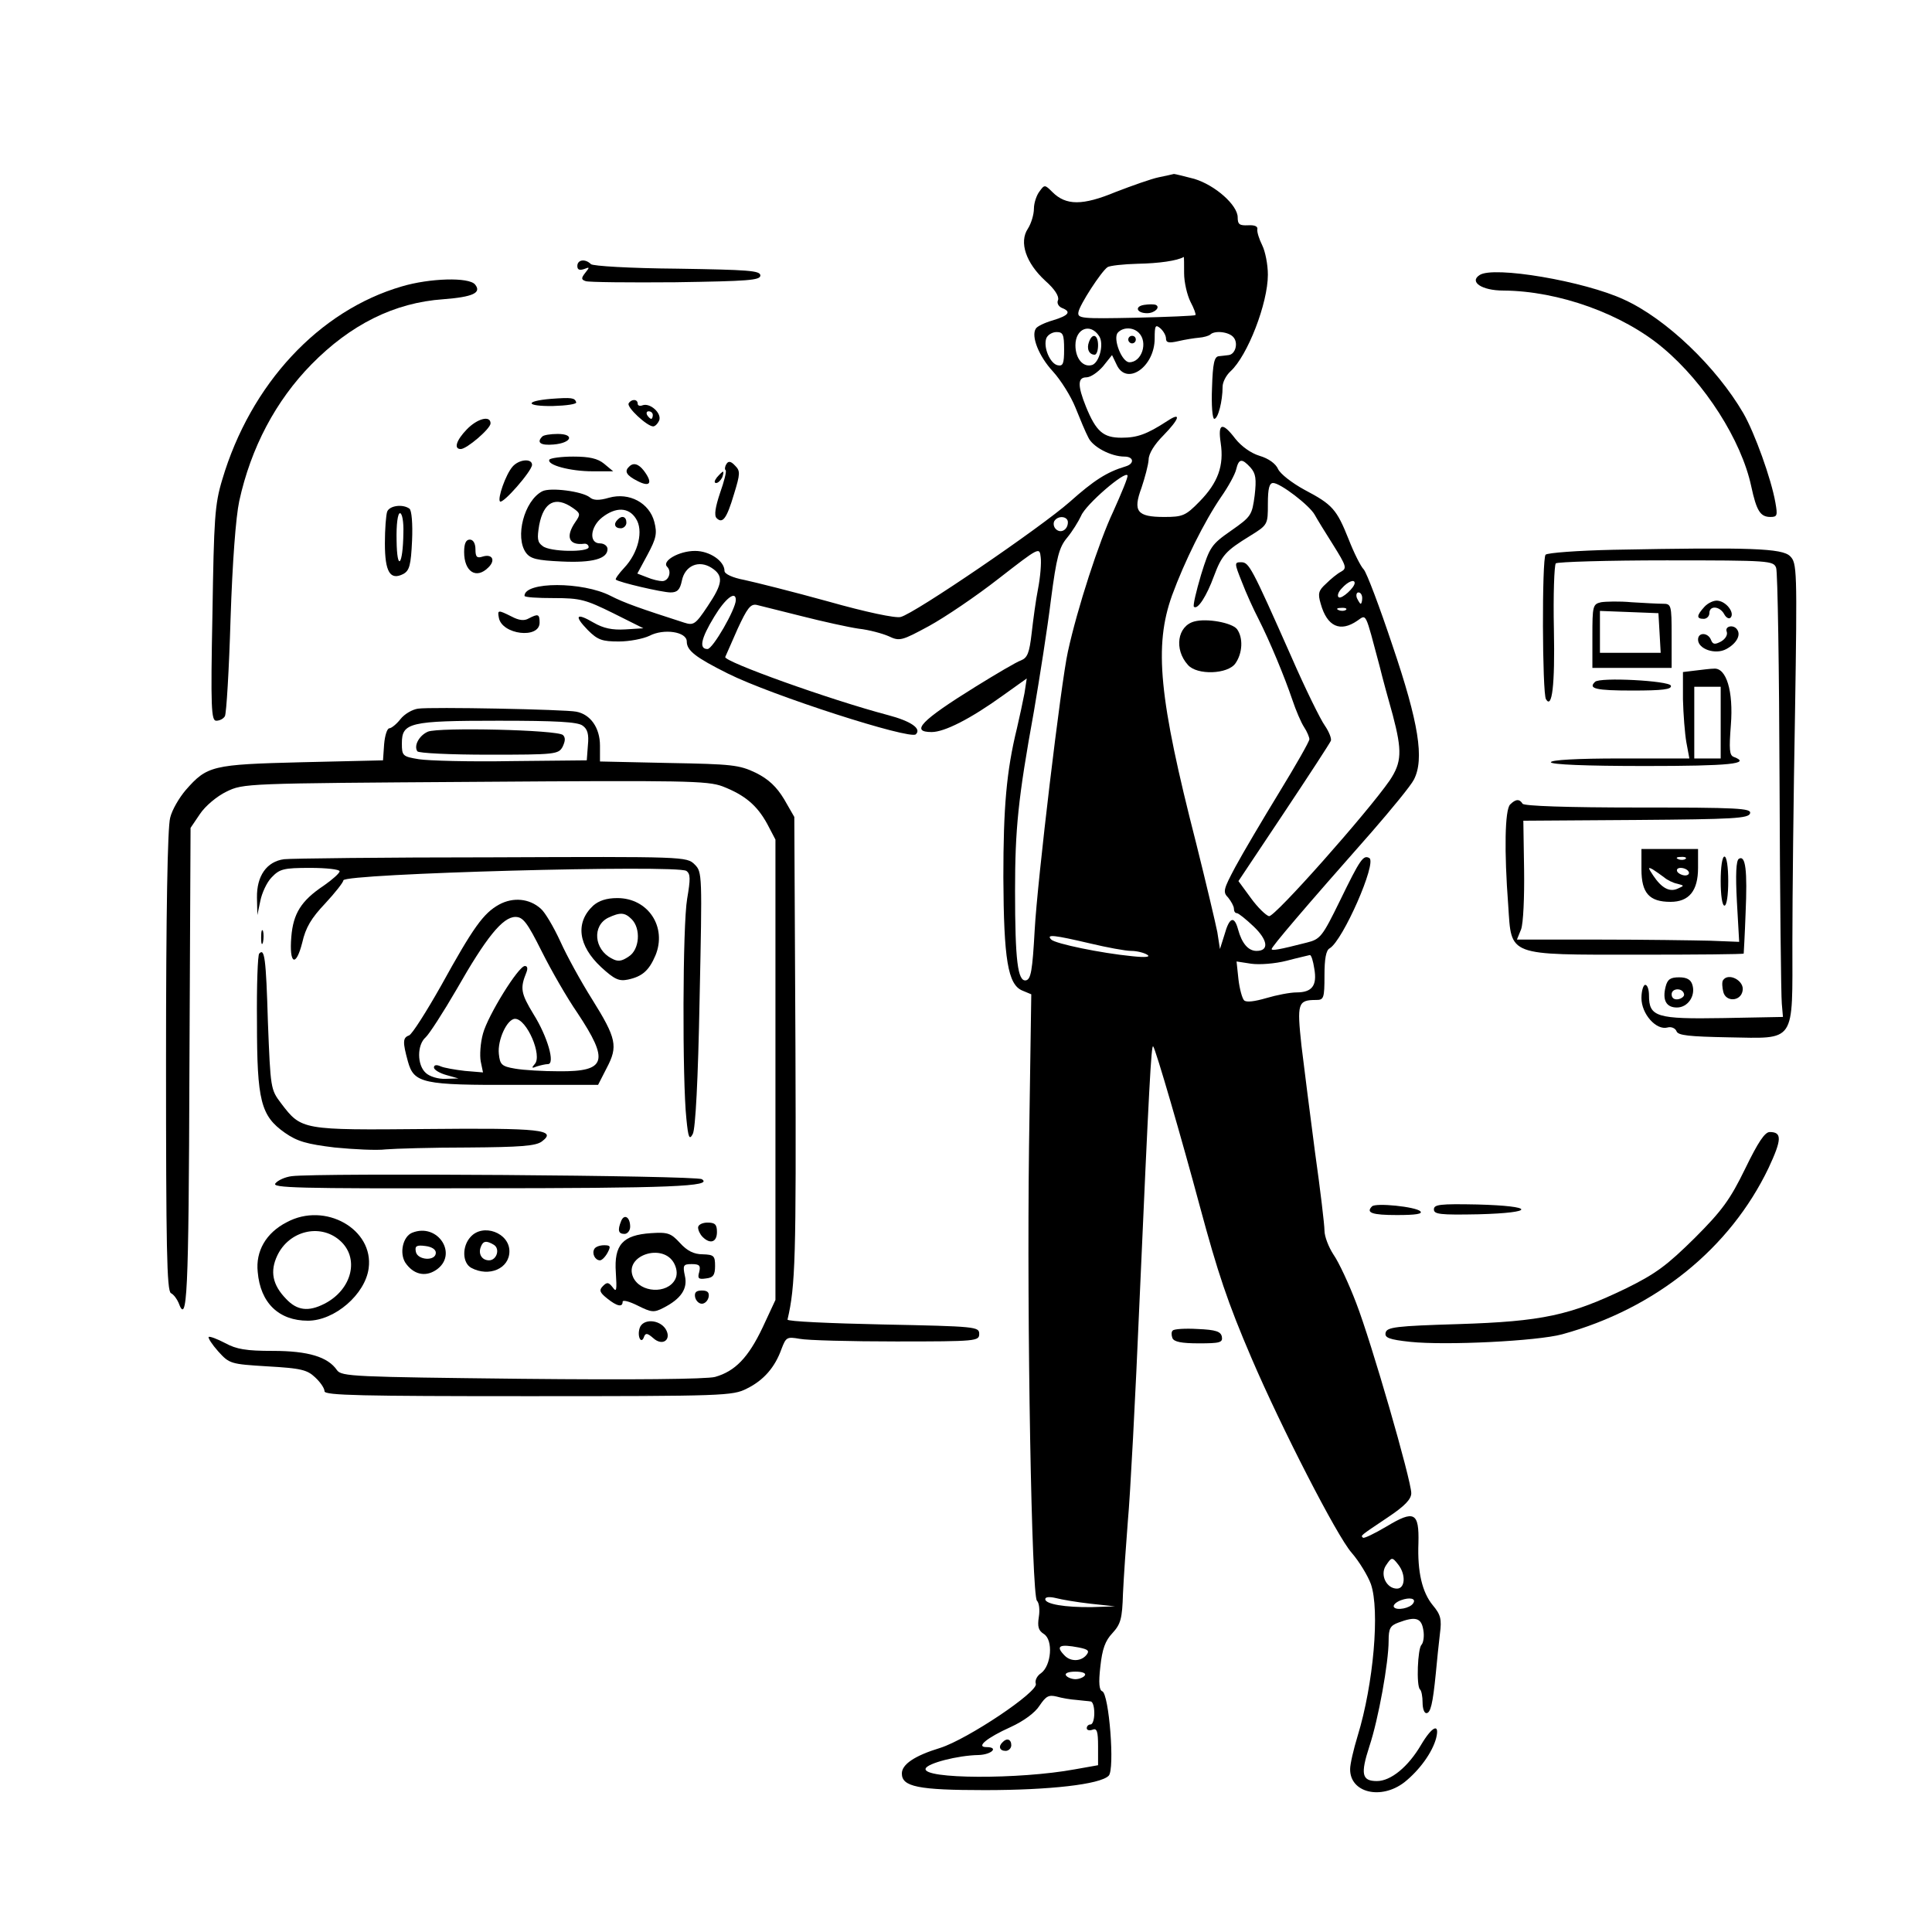 <?xml version="1.0" standalone="no"?>
<!DOCTYPE svg PUBLIC "-//W3C//DTD SVG 20010904//EN"
 "http://www.w3.org/TR/2001/REC-SVG-20010904/DTD/svg10.dtd">
<svg version="1.0" xmlns="http://www.w3.org/2000/svg"
 width="512pt" height="512pt" viewBox="0 0 512 512"
 preserveAspectRatio="xMidYMid meet">

<g transform="translate(0,512) scale(0.1,-0.1)"
fill="#000000" stroke="none">
<path d="M3070 4650 c-19 -4 -70 -22 -114 -39 -87 -36 -131 -36 -167 0 -20 20
-21 20 -34 2 -8 -10 -15 -31 -15 -46 0 -15 -7 -39 -16 -53 -24 -36 -5 -91 46
-138 25 -22 37 -41 34 -51 -4 -8 1 -17 10 -21 26 -10 19 -20 -24 -33 -21 -6
-42 -16 -45 -22 -13 -20 8 -73 45 -113 21 -23 48 -66 60 -96 12 -30 27 -66 34
-79 11 -25 60 -51 96 -51 25 0 27 -19 3 -26 -50 -15 -84 -37 -148 -94 -77 -68
-411 -296 -448 -305 -13 -4 -93 13 -192 41 -94 26 -194 51 -222 57 -32 6 -53
16 -53 24 0 26 -39 53 -78 53 -43 0 -89 -27 -74 -42 13 -13 4 -38 -13 -38 -8
0 -26 4 -40 10 l-26 10 27 50 c23 43 26 56 18 87 -13 50 -66 79 -120 64 -27
-8 -42 -7 -51 1 -20 16 -105 27 -126 16 -48 -25 -73 -122 -43 -163 12 -16 29
-20 94 -23 82 -4 122 7 122 33 0 8 -9 15 -20 15 -30 0 -26 44 6 69 36 28 70
27 89 -3 21 -31 7 -91 -31 -131 -14 -15 -24 -29 -22 -31 7 -7 123 -34 145 -34
18 0 25 7 30 31 8 40 45 56 79 34 32 -21 30 -41 -11 -102 -32 -48 -37 -51 -62
-43 -115 37 -158 52 -195 71 -74 38 -228 38 -228 0 0 -4 35 -6 78 -6 70 0 84
-4 157 -40 l80 -40 -48 -3 c-35 -2 -58 3 -84 18 -46 27 -53 19 -15 -20 26 -26
38 -30 82 -30 28 0 64 7 81 15 38 20 99 11 99 -15 0 -24 23 -42 109 -85 116
-58 483 -176 498 -161 16 15 -13 35 -74 51 -155 41 -436 142 -431 154 2 5 17
38 33 75 25 54 34 66 50 63 11 -3 65 -16 120 -30 55 -14 123 -29 150 -33 28
-3 64 -13 80 -20 29 -14 35 -12 107 27 42 23 125 79 185 126 107 83 108 84
111 56 2 -15 -1 -52 -7 -83 -6 -30 -13 -83 -17 -118 -6 -52 -11 -65 -28 -72
-12 -4 -66 -36 -121 -70 -145 -90 -173 -120 -116 -120 34 0 103 35 189 97 l63
45 -6 -39 c-4 -21 -13 -63 -20 -93 -28 -114 -36 -211 -36 -395 1 -217 12 -284
50 -300 l24 -10 -6 -405 c-6 -471 7 -1188 21 -1202 6 -6 8 -25 5 -43 -4 -26
-1 -36 13 -45 26 -16 20 -84 -7 -104 -11 -7 -17 -20 -14 -28 8 -21 -181 -147
-253 -170 -69 -21 -102 -44 -102 -68 0 -35 43 -44 220 -44 171 0 305 15 328
38 17 16 1 218 -17 224 -8 3 -10 22 -5 65 5 47 13 69 32 89 22 24 26 38 28
105 2 43 8 130 13 193 6 63 20 326 31 585 25 565 31 678 36 672 6 -5 76 -246
124 -425 47 -174 73 -253 137 -402 78 -182 226 -471 265 -515 20 -23 43 -61
51 -83 24 -69 7 -265 -35 -402 -11 -36 -20 -75 -20 -88 -1 -63 82 -83 144 -35
40 32 74 79 84 117 10 41 -11 31 -40 -18 -34 -58 -80 -96 -117 -96 -40 0 -44
18 -20 92 24 72 51 222 51 280 0 32 4 40 26 48 45 17 61 13 66 -20 3 -16 0
-34 -5 -39 -10 -10 -14 -108 -4 -118 4 -3 7 -19 7 -35 0 -15 4 -28 10 -28 11
0 17 24 25 105 3 33 8 81 11 106 5 38 2 50 -19 75 -28 34 -41 88 -38 165 2 81
-11 88 -84 44 -32 -19 -61 -33 -63 -30 -6 6 -10 3 66 54 45 30 62 48 62 64 0
34 -106 401 -146 504 -19 50 -46 108 -60 128 -13 20 -24 48 -24 64 0 15 -11
108 -25 207 -13 98 -29 226 -36 283 -12 112 -10 121 39 121 20 0 22 4 22 65 0
44 4 67 14 72 35 21 125 226 105 239 -16 9 -24 -2 -78 -113 -47 -96 -52 -102
-88 -111 -74 -19 -93 -22 -93 -17 0 6 83 104 265 310 53 61 104 123 112 139
28 54 13 150 -57 356 -34 102 -68 192 -76 201 -8 8 -26 44 -40 80 -32 80 -43
92 -117 131 -33 18 -64 42 -70 55 -6 14 -25 28 -49 35 -23 7 -48 25 -64 45
-35 46 -47 42 -39 -11 9 -60 -7 -105 -56 -155 -37 -38 -45 -41 -94 -41 -72 0
-83 15 -60 77 9 27 18 60 19 75 0 16 16 41 39 64 43 44 49 64 10 38 -54 -35
-79 -44 -121 -44 -48 0 -67 16 -94 82 -23 57 -22 78 1 78 11 0 30 13 44 29
l24 30 12 -25 c26 -58 101 -7 101 69 0 34 2 38 15 27 8 -7 15 -19 15 -27 0
-11 7 -13 33 -7 17 4 42 8 54 9 13 1 26 5 30 8 11 12 50 8 62 -7 13 -15 5 -45
-13 -47 -6 -1 -18 -2 -26 -3 -12 -1 -16 -19 -18 -83 -2 -47 1 -83 6 -83 10 0
22 47 22 85 0 12 9 30 21 41 45 41 99 180 99 256 0 27 -7 62 -15 78 -8 16 -14
35 -13 42 2 8 -7 12 -24 11 -23 -1 -28 2 -28 21 0 32 -59 85 -115 102 -27 7
-51 13 -54 13 -3 -1 -22 -5 -41 -9z m68 -254 c0 -24 8 -58 17 -76 9 -17 15
-33 13 -35 -2 -2 -73 -5 -158 -7 -145 -3 -155 -2 -152 15 3 19 60 107 77 119
6 4 42 8 80 9 56 1 105 8 122 18 1 1 1 -19 1 -43z m-225 -167 c13 -20 1 -68
-18 -76 -24 -8 -45 16 -45 52 0 45 40 60 63 24z m105 9 c25 -25 8 -78 -25 -78
-20 0 -44 62 -31 78 13 15 40 16 56 0z m-198 -44 c0 -38 -3 -45 -17 -42 -20 4
-39 48 -30 72 4 9 16 16 27 16 17 0 20 -6 20 -46z m494 -313 c14 -16 16 -30
11 -74 -7 -52 -9 -56 -62 -93 -53 -37 -57 -43 -80 -117 -13 -44 -22 -82 -19
-85 10 -9 34 29 53 81 21 56 31 67 96 107 47 29 47 30 47 85 0 41 4 55 14 55
19 0 96 -59 110 -84 6 -11 28 -47 49 -80 35 -56 37 -62 21 -71 -10 -5 -28 -20
-40 -32 -20 -18 -22 -26 -14 -53 17 -61 52 -76 97 -45 25 17 20 26 59 -120 8
-33 24 -91 35 -130 25 -95 24 -125 -8 -173 -58 -84 -305 -363 -320 -360 -8 2
-30 23 -48 48 l-33 45 120 180 c66 99 122 185 125 192 2 6 -5 24 -16 40 -11
15 -52 98 -89 183 -106 239 -112 250 -133 250 -18 0 -18 -2 2 -52 11 -29 31
-73 44 -98 30 -59 69 -153 90 -215 9 -27 23 -60 31 -72 8 -12 14 -27 14 -32 0
-6 -36 -69 -80 -141 -44 -72 -96 -160 -116 -197 -32 -60 -34 -67 -19 -82 8
-10 15 -23 15 -29 0 -7 3 -12 8 -12 4 0 24 -16 44 -35 38 -36 42 -65 8 -65
-22 0 -39 20 -49 57 -10 37 -23 33 -36 -14 l-12 -38 -7 45 c-5 25 -30 131 -56
235 -99 386 -112 523 -64 657 33 90 85 195 130 261 19 27 37 60 40 73 7 29 15
30 38 5z m-364 -117 c-37 -78 -95 -256 -120 -371 -18 -80 -81 -608 -88 -738
-6 -108 -10 -130 -23 -133 -22 -4 -29 53 -29 237 0 164 8 245 50 476 15 88 36
221 45 295 15 115 22 140 43 165 14 17 30 43 37 58 12 30 118 121 123 107 2
-4 -16 -47 -38 -96z m-1432 10 c20 -14 21 -17 7 -37 -27 -39 -18 -63 23 -58 6
1 12 -3 12 -9 0 -14 -103 -13 -122 3 -14 10 -15 20 -9 56 12 61 43 77 89 45z
m1312 -38 c0 -20 -19 -31 -32 -18 -6 6 -7 15 -4 21 10 16 36 13 36 -3z m760
-161 c0 -12 -34 -43 -42 -38 -5 3 -2 14 8 24 16 18 34 25 34 14z m20 -40 c0
-8 -2 -15 -4 -15 -2 0 -6 7 -10 15 -3 8 -1 15 4 15 6 0 10 -7 10 -15z m-1660
-5 c0 -24 -61 -130 -75 -130 -23 0 -18 27 18 86 29 48 57 70 57 44z m1617 -26
c-3 -3 -12 -4 -19 -1 -8 3 -5 6 6 6 11 1 17 -2 13 -5z m-679 -884 c46 -11 95
-20 110 -20 15 0 34 -5 42 -10 10 -6 -3 -8 -40 -4 -82 8 -203 33 -214 44 -15
15 8 12 102 -10z m595 -67 c8 -45 -6 -63 -47 -63 -17 0 -53 -7 -80 -15 -31 -9
-53 -12 -59 -6 -5 5 -12 30 -15 56 l-5 47 39 -6 c22 -3 63 0 94 8 30 8 58 14
61 15 4 1 9 -16 12 -36z m223 -1580 c20 -26 18 -63 -4 -63 -27 0 -45 35 -30
60 16 24 17 25 34 3z m-816 -103 l65 -7 -61 -2 c-72 -1 -124 8 -124 21 0 6 11
7 28 3 15 -4 56 -11 92 -15z m855 1 c-8 -13 -44 -20 -51 -10 -3 5 5 13 18 18
24 9 42 5 33 -8z m-886 -117 c25 -5 29 -9 20 -20 -14 -17 -41 -18 -57 -2 -26
26 -15 32 37 22z m16 -74 c-3 -5 -15 -10 -25 -10 -10 0 -22 5 -25 10 -4 6 7
10 25 10 18 0 29 -4 25 -10z m-22 -65 c15 -2 32 -3 37 -4 6 0 10 -14 10 -31 0
-16 -4 -30 -10 -30 -5 0 -10 -4 -10 -10 0 -5 7 -7 15 -4 12 5 15 -4 15 -44 l0
-50 -62 -11 c-147 -27 -404 -26 -395 2 4 14 85 35 140 36 35 1 55 21 21 21
-29 0 2 25 64 53 35 16 65 38 77 57 17 25 24 29 45 24 14 -4 37 -8 53 -9z"/>
<path d="M3032 4312 c-26 -4 -20 -22 8 -22 20 0 36 16 23 22 -5 2 -18 2 -31 0z"/>
<path d="M2886 4214 c-7 -18 0 -34 15 -34 5 0 9 11 9 25 0 28 -15 34 -24 9z"/>
<path d="M2990 4220 c0 -5 5 -10 10 -10 6 0 10 5 10 10 0 6 -4 10 -10 10 -5 0
-10 -4 -10 -10z"/>
<path d="M3165 3473 c-45 -12 -54 -74 -17 -115 24 -28 106 -25 126 4 19 27 21
68 4 91 -14 17 -80 29 -113 20z"/>
<path d="M2657 503 c-12 -11 -8 -23 8 -23 8 0 15 7 15 15 0 16 -12 20 -23 8z"/>
<path d="M1530 4415 c0 -10 6 -12 18 -8 15 6 15 5 3 -10 -11 -14 -11 -18 1
-22 7 -3 115 -4 238 -3 192 3 225 5 225 18 0 13 -32 15 -220 18 -126 1 -224 7
-229 12 -15 15 -36 12 -36 -5z"/>
<path d="M3921 4391 c-28 -18 6 -41 63 -41 147 -1 316 -62 423 -152 111 -93
208 -245 234 -367 14 -65 24 -81 51 -81 18 0 19 4 13 38 -11 63 -55 185 -85
237 -71 122 -204 250 -316 301 -105 49 -347 90 -383 65z"/>
<path d="M1065 4361 c-220 -64 -401 -259 -476 -512 -20 -66 -22 -103 -26 -356
-5 -250 -3 -283 10 -283 9 0 19 5 23 12 4 7 11 123 15 258 5 152 14 270 23
312 31 142 97 266 191 362 104 106 220 164 350 173 78 6 102 17 84 39 -16 20
-120 17 -194 -5z"/>
<path d="M1460 4063 c-71 -6 -67 -20 5 -19 36 1 64 5 62 10 -4 12 -12 13 -67
9z"/>
<path d="M1666 4051 c-6 -10 49 -61 65 -61 5 0 12 7 16 16 7 19 -24 47 -44 40
-7 -3 -13 -1 -13 4 0 13 -17 13 -24 1z m64 -31 c0 -5 -2 -10 -4 -10 -3 0 -8 5
-11 10 -3 6 -1 10 4 10 6 0 11 -4 11 -10z"/>
<path d="M1237 3982 c-28 -29 -35 -52 -16 -52 16 0 79 54 79 68 0 22 -35 13
-63 -16z"/>
<path d="M1437 3963 c-16 -16 -4 -24 30 -21 48 4 57 28 11 28 -19 0 -38 -3
-41 -7z"/>
<path d="M1456 3902 c-8 -14 55 -31 114 -31 l55 0 -24 20 c-17 14 -39 19 -82
19 -32 0 -60 -4 -63 -8z"/>
<path d="M1358 3883 c-18 -21 -40 -84 -33 -92 8 -7 84 80 85 97 0 18 -35 15
-52 -5z"/>
<path d="M1925 3890 c-4 -6 -5 -14 -2 -16 3 -3 -4 -30 -15 -61 -12 -36 -16
-59 -9 -66 16 -16 27 -1 46 63 17 55 17 62 3 76 -11 12 -18 13 -23 4z"/>
<path d="M1667 3883 c-13 -12 -7 -23 23 -38 33 -17 41 -5 16 28 -14 18 -28 22
-39 10z"/>
<path d="M1900 3855 c-7 -9 -8 -15 -2 -15 5 0 12 7 16 15 3 8 4 15 2 15 -2 0
-9 -7 -16 -15z"/>
<path d="M1026 3764 c-3 -9 -6 -46 -6 -84 0 -76 14 -99 49 -81 16 9 20 23 23
88 2 45 -1 81 -7 85 -18 13 -53 8 -59 -8z m43 -56 c-1 -87 -17 -105 -18 -20
-1 42 3 72 9 72 6 0 10 -24 9 -52z"/>
<path d="M1637 3743 c-12 -11 -8 -23 8 -23 8 0 15 7 15 15 0 16 -12 20 -23 8z"/>
<path d="M1230 3657 c0 -52 32 -73 64 -41 20 19 11 37 -15 29 -15 -5 -19 -1
-19 19 0 16 -6 26 -15 26 -10 0 -15 -10 -15 -33z"/>
<path d="M4275 3663 c-93 -2 -174 -8 -179 -13 -10 -10 -9 -367 1 -383 16 -27
24 36 21 185 -2 91 1 170 5 175 5 4 137 8 293 8 275 0 284 -1 291 -20 4 -11 8
-267 9 -570 1 -302 4 -566 6 -585 l3 -35 -159 -3 c-176 -3 -196 3 -196 60 0
15 -4 28 -10 28 -5 0 -10 -16 -10 -35 0 -42 39 -86 69 -78 10 3 21 -2 24 -10
4 -11 33 -14 136 -16 182 -3 171 -19 171 252 0 116 3 390 7 608 6 381 5 397
-13 415 -21 21 -104 24 -469 17z"/>
<path d="M4243 3524 c-22 -5 -23 -10 -23 -90 l0 -84 105 0 105 0 0 85 c0 83
-1 85 -24 85 -12 0 -50 2 -82 4 -32 3 -69 2 -81 0z m155 -81 l3 -53 -80 0 -81
0 0 55 0 56 78 -3 77 -3 3 -52z"/>
<path d="M4517 3512 c-21 -23 -22 -32 -2 -32 8 0 15 7 15 15 0 21 27 19 39 -2
5 -10 13 -14 17 -10 12 12 -10 42 -33 45 -10 2 -27 -6 -36 -16z"/>
<path d="M1322 3483 c8 -45 108 -57 108 -13 0 23 -4 24 -29 11 -12 -7 -26 -5
-45 5 -36 18 -38 18 -34 -3z"/>
<path d="M4576 3446 c3 -8 -3 -19 -15 -26 -17 -9 -22 -8 -27 5 -8 19 -34 20
-34 0 0 -25 46 -41 75 -25 26 14 39 36 29 51 -9 15 -34 10 -28 -5z"/>
<path d="M4493 3343 l-33 -4 0 -72 c1 -40 5 -91 9 -114 l8 -43 -183 0 c-116 0
-184 -4 -184 -10 0 -6 90 -10 250 -10 225 0 282 6 235 24 -12 4 -13 20 -8 85
7 89 -12 152 -45 149 -9 0 -32 -3 -49 -5z m67 -138 l0 -95 -35 0 -35 0 0 95 0
95 35 0 35 0 0 -95z"/>
<path d="M4227 3313 c-19 -18 2 -23 99 -23 80 0 105 3 102 13 -5 13 -189 23
-201 10z"/>
<path d="M1108 3242 c-15 -2 -36 -14 -47 -28 -10 -13 -24 -24 -29 -24 -6 0
-12 -19 -14 -42 l-3 -43 -215 -5 c-238 -6 -251 -9 -308 -74 -17 -20 -36 -52
-41 -73 -7 -25 -11 -252 -11 -645 0 -493 2 -609 13 -615 8 -4 16 -16 20 -25
23 -63 27 16 29 620 l3 638 25 37 c14 21 45 47 70 59 45 22 50 22 658 26 556
4 617 3 657 -12 59 -23 91 -50 118 -99 l22 -42 0 -610 0 -610 -34 -73 c-38
-80 -73 -116 -126 -131 -22 -6 -222 -8 -512 -5 -446 5 -478 6 -490 23 -24 35
-76 51 -170 51 -70 0 -96 4 -127 21 -21 11 -40 18 -43 16 -2 -3 9 -20 25 -38
30 -33 32 -34 131 -40 88 -5 105 -9 126 -29 14 -13 25 -29 25 -37 0 -11 98
-13 540 -13 519 0 542 1 579 20 45 22 75 57 92 105 12 31 14 33 48 27 20 -4
135 -7 256 -7 213 0 220 1 220 20 0 19 -8 20 -255 25 -140 3 -254 8 -253 13
21 89 23 165 21 723 l-3 609 -27 47 c-20 33 -41 53 -75 70 -44 21 -63 23 -230
26 l-183 4 0 42 c0 47 -25 83 -63 90 -29 6 -385 13 -419 8z m436 -45 c13 -9
17 -23 14 -52 l-3 -40 -200 -2 c-110 -2 -220 1 -245 5 -43 7 -45 9 -45 42 0
55 20 60 256 60 152 0 210 -3 223 -13z"/>
<path d="M1134 3181 c-23 -10 -38 -37 -28 -52 3 -5 88 -9 189 -9 177 0 185 1
196 21 7 15 8 24 1 31 -14 14 -330 21 -358 9z"/>
<path d="M4002 2988 c-14 -14 -16 -123 -5 -268 9 -135 -5 -130 346 -130 152 0
277 1 278 3 0 1 3 49 5 107 5 114 0 155 -18 144 -7 -5 -9 -40 -5 -114 l6 -106
-77 3 c-42 1 -175 3 -294 3 l-218 0 11 27 c6 16 9 86 8 158 l-2 130 299 2
c259 2 299 4 302 18 3 13 -32 15 -297 15 -189 0 -302 4 -306 10 -8 13 -18 13
-33 -2z"/>
<path d="M4350 2816 c0 -63 21 -86 77 -86 49 0 73 29 73 90 l0 50 -75 0 -75 0
0 -54z m117 28 c-3 -3 -12 -4 -19 -1 -8 3 -5 6 6 6 11 1 17 -2 13 -5z m-57
-49 c8 -7 24 -15 35 -17 19 -5 19 -5 1 -13 -22 -10 -43 2 -65 35 -14 21 -14
23 -1 16 8 -5 22 -15 30 -21z m65 15 c3 -5 -1 -10 -9 -10 -8 0 -18 5 -21 10
-3 6 1 10 9 10 8 0 18 -4 21 -10z"/>
<path d="M753 2843 c-46 -6 -73 -44 -72 -102 l1 -46 8 38 c4 20 17 49 30 62
21 22 31 25 102 25 43 0 78 -4 78 -9 0 -5 -19 -22 -42 -38 -60 -40 -81 -74
-86 -136 -6 -72 12 -82 29 -15 9 40 24 65 61 104 26 28 48 56 48 61 0 18 883
42 909 25 11 -8 11 -21 2 -74 -12 -69 -13 -480 -2 -583 5 -51 8 -57 17 -40 7
13 14 142 18 357 7 332 7 337 -13 357 -21 21 -27 21 -538 19 -285 0 -533 -3
-550 -5z"/>
<path d="M4560 2785 c0 -37 4 -65 10 -65 6 0 10 28 10 65 0 37 -4 65 -10 65
-6 0 -10 -28 -10 -65z"/>
<path d="M1323 2723 c-42 -23 -69 -61 -154 -215 -39 -69 -77 -129 -85 -132
-17 -6 -17 -18 -3 -69 16 -58 39 -63 289 -62 l215 0 23 45 c30 57 26 78 -39
182 -29 46 -67 115 -84 153 -18 39 -41 78 -52 87 -30 27 -73 31 -110 11z m113
-125 c25 -50 67 -123 94 -162 85 -128 77 -156 -48 -155 -42 0 -95 3 -117 7
-36 6 -40 11 -43 39 -4 37 22 93 43 93 31 0 73 -98 52 -120 -9 -10 -8 -12 6
-6 10 3 23 6 29 6 20 0 -1 73 -38 132 -34 56 -36 69 -19 111 4 10 3 17 -4 17
-17 0 -98 -131 -111 -179 -7 -25 -9 -58 -6 -74 l6 -29 -48 4 c-26 3 -55 8 -64
12 -11 5 -18 4 -18 -3 0 -6 15 -15 33 -20 l32 -9 -34 -1 c-19 -1 -43 6 -53 16
-23 21 -23 74 0 94 9 8 46 65 82 127 78 137 122 192 156 192 20 0 31 -14 70
-92z"/>
<path d="M1572 2720 c-48 -45 -40 -106 21 -163 35 -32 47 -38 71 -33 38 8 56
24 73 64 31 75 -19 152 -101 152 -29 0 -49 -7 -64 -20z m102 -36 c25 -25 21
-81 -8 -99 -19 -13 -29 -14 -45 -5 -47 24 -52 87 -9 108 32 15 44 14 62 -4z"/>
<path d="M692 2635 c0 -16 2 -22 5 -12 2 9 2 23 0 30 -3 6 -5 -1 -5 -18z"/>
<path d="M687 2593 c-4 -3 -7 -85 -6 -182 0 -208 10 -248 74 -293 33 -23 58
-30 132 -39 51 -5 112 -8 135 -5 24 2 122 5 219 5 138 1 179 4 195 16 41 31
-1 36 -306 33 -330 -3 -331 -3 -385 68 -28 37 -28 39 -35 215 -5 171 -9 197
-23 182z"/>
<path d="M4414 2505 c-9 -36 2 -55 30 -55 29 0 50 31 41 60 -4 14 -15 20 -35
20 -23 0 -31 -5 -36 -25z m49 -20 c1 -5 -6 -11 -15 -13 -11 -2 -18 3 -18 13 0
17 30 18 33 0z"/>
<path d="M4566 2522 c-3 -5 -2 -19 1 -31 7 -27 46 -25 51 3 6 27 -38 50 -52
28z"/>
<path d="M4625 2023 c-40 -82 -61 -111 -134 -184 -73 -72 -102 -94 -181 -133
-149 -72 -223 -88 -445 -95 -166 -5 -190 -8 -193 -23 -3 -13 9 -18 65 -24 95
-10 337 2 403 20 248 68 445 228 547 441 35 75 36 95 3 95 -13 0 -31 -27 -65
-97z"/>
<path d="M773 2003 c-17 -2 -37 -11 -43 -19 -11 -12 57 -14 521 -13 533 0 639
5 609 24 -15 10 -1019 17 -1087 8z"/>
<path d="M3636 1923 c-17 -17 0 -23 66 -23 50 0 69 3 62 10 -12 12 -118 23
-128 13z"/>
<path d="M3800 1915 c0 -13 16 -15 118 -13 153 4 151 22 -3 26 -99 2 -115 0
-115 -13z"/>
<path d="M760 1881 c-55 -28 -83 -77 -77 -132 7 -82 56 -129 133 -129 71 0
152 70 161 139 14 103 -115 177 -217 122z m139 -47 c55 -46 35 -131 -39 -169
-43 -22 -73 -18 -102 13 -36 37 -43 73 -23 115 31 65 112 85 164 41z"/>
<path d="M1646 1884 c-10 -25 -7 -34 9 -34 8 0 15 9 15 19 0 26 -16 35 -24 15z"/>
<path d="M1850 1867 c0 -7 5 -18 12 -25 20 -20 38 -14 38 13 0 20 -5 25 -25
25 -14 0 -25 -6 -25 -13z"/>
<path d="M1092 1853 c-24 -10 -34 -53 -18 -79 21 -31 52 -39 81 -20 61 40 6
127 -63 99z m63 -53 c0 -23 -49 -20 -53 3 -3 15 2 18 25 15 17 -2 28 -9 28
-18z"/>
<path d="M1247 1842 c-23 -25 -22 -69 2 -82 47 -25 101 -2 101 44 0 49 -70 75
-103 38z m62 -21 c17 -11 7 -41 -13 -41 -19 0 -29 17 -22 35 6 17 15 18 35 6z"/>
<path d="M1725 1852 c-75 -5 -98 -31 -93 -104 3 -47 2 -54 -8 -40 -11 14 -15
15 -26 4 -11 -11 -9 -17 11 -33 26 -21 41 -24 41 -9 0 6 18 1 40 -10 36 -18
43 -19 68 -6 47 24 65 51 57 85 -6 28 -4 31 18 31 21 0 24 -4 20 -21 -5 -17
-2 -20 18 -17 19 2 24 9 24 33 0 27 -3 30 -33 31 -23 0 -41 9 -60 30 -24 26
-32 29 -77 26z m62 -81 c8 -16 8 -31 2 -42 -21 -39 -92 -35 -111 6 -26 58 80
93 109 36z"/>
<path d="M1575 1810 c-7 -12 2 -30 15 -30 5 0 14 9 20 20 9 17 8 20 -9 20 -11
0 -23 -4 -26 -10z"/>
<path d="M1842 1683 c2 -10 10 -18 18 -18 8 0 16 8 18 18 2 12 -3 17 -18 17
-15 0 -20 -5 -18 -17z"/>
<path d="M1695 1600 c-7 -23 5 -44 12 -22 4 10 9 9 24 -4 25 -23 50 -4 33 24
-17 26 -61 28 -69 2z"/>
<path d="M3108 1594 c-4 -3 -4 -12 -1 -20 4 -10 24 -14 70 -14 56 0 64 2 61
18 -3 13 -15 18 -64 20 -33 2 -63 0 -66 -4z"/>
</g>
</svg>
